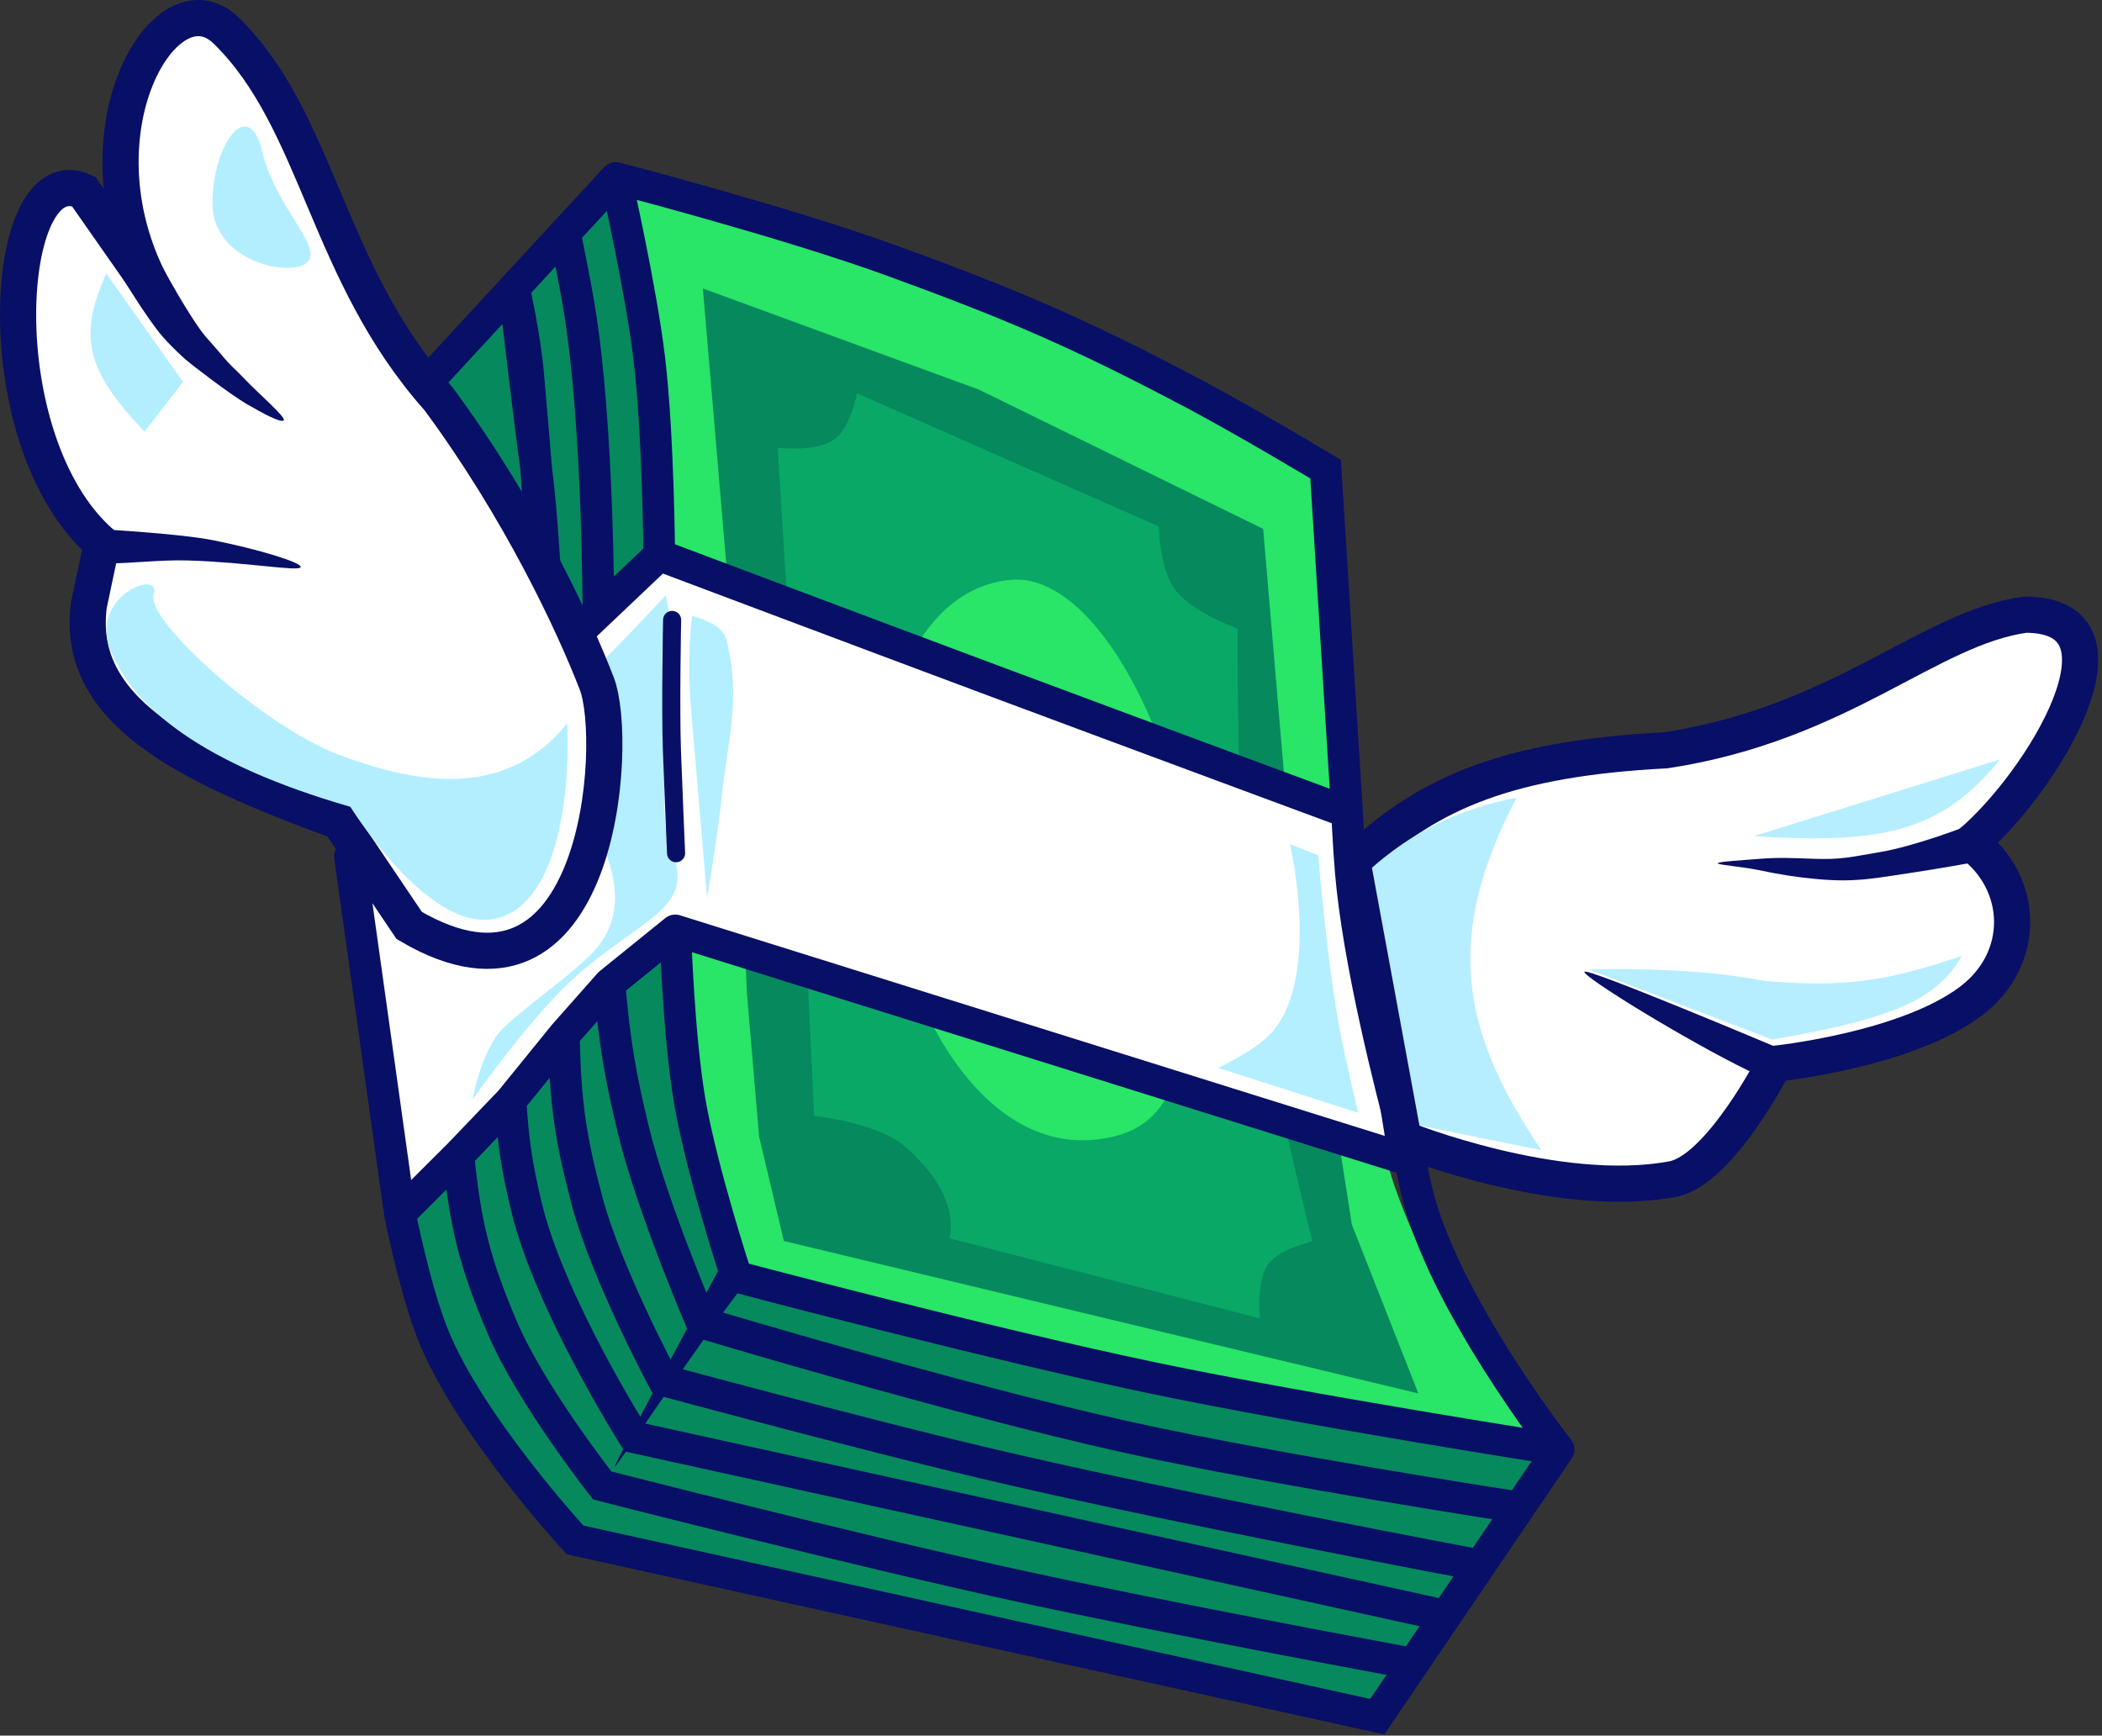 <svg width="465" height="384" viewBox="0 0 465 384" fill="none" xmlns="http://www.w3.org/2000/svg">
<rect x="0" y="0" width="465" height="384" fill="#333333" stroke="none"/>
<path d="M219.715 66.392C187.102 53.126 133.635 39.588 133.635 39.588C133.635 39.588 138.369 59.922 140.003 73.169C140.958 80.921 141.083 85.311 141.697 93.097C144.675 130.885 143.731 152.235 146.427 190.045C148.066 213.028 146.805 226.26 151.425 248.833C156.046 271.406 160.157 280.708 160.157 280.708C160.157 280.708 211.82 294.808 246.81 302.445C283.103 310.367 340.183 320.6 340.183 320.6C340.183 320.6 322.998 297.028 315.658 280.032C305.035 255.433 304.982 254.816 301.484 213.655L301.344 212L292.025 102.396C292.025 102.396 248.936 78.278 219.715 66.392Z" fill="#29E568"/>
<path d="M161.965 140.049L155.484 63.824L216.602 86.227L279.436 117.015L284.646 178.294L299.043 270.907L313.763 308.294L173.401 274.564L167.923 251.445L165.212 219.56L161.965 140.049Z" fill="#06895D"/>
<path d="M184.908 96.95C180.985 100.197 172.039 99.048 172.039 99.048C172.039 99.048 175.083 147.117 176.739 177.933C178.186 204.858 180.093 246.897 180.093 246.897C180.093 246.897 193.957 248.283 200.243 253.715C213.241 264.946 209.993 273.962 209.993 273.962L278.743 291.701C278.743 291.701 277.723 283.282 280.716 279.49C283.322 276.188 290.341 274.657 290.341 274.657C290.341 274.657 279.7 233.215 276.482 206.085C273.397 180.076 273.795 139.072 273.795 139.072C273.795 139.072 263.049 135.383 259.454 129.753C256.586 125.261 256.318 116.471 256.318 116.471L189.583 87.019C189.583 87.019 188.21 94.217 184.908 96.95Z" fill="#09A867"/>
<path d="M264.22 197.593C263.994 236.251 260.474 250.601 241.764 252.192C216.356 254.352 197.944 220.757 195.066 186.913C192.189 153.07 204.992 129.867 223.702 128.277C242.412 126.686 261.342 163.75 264.22 197.593Z" fill="#29E568"/>
<path d="M74.496 104.331L133.639 38.584C133.639 38.584 138.875 57.328 141.29 69.547C149.324 110.203 142.557 134.238 145.287 175.59C147.114 203.256 145.404 219.242 151.302 246.334C154.137 259.356 160.617 279.163 160.617 279.163C160.617 279.163 211.404 292.988 244.238 300.657C282.321 309.551 342.307 320.921 342.307 320.921L302.542 378.497L126.586 339.262C126.586 339.262 109.328 321.819 101.869 308.245C93.383 292.801 92.157 282.416 88.178 265.25C79.62 228.33 85.804 206.136 82.949 168.344C81.699 151.794 82.22 142.344 79.349 125.997C77.849 117.457 74.496 104.331 74.496 104.331Z" fill="#06895D"/>
<path d="M146.631 124.793L298.947 181.092L301.319 208.991C311.092 259.439 319.535 284.905 343.53 321.821L320.425 286.15L309.287 255.484L148.055 206.466L121.478 230.303L85 268.5L80.001 203L80 180L95.5 170L146.631 124.793Z" fill="white"/>
<path d="M125.899 217.382C116.394 226.423 104.516 243.287 104.516 243.287C104.516 243.287 106.577 231.78 111.673 227.122C117.726 221.59 125.316 216.428 130.415 211.478C137.925 204.188 137.116 195.195 132.738 185.689C127.723 174.799 106.759 169.331 106.759 169.331C106.759 169.331 119.646 159.154 127.367 152.023C135.504 144.507 147.223 131.768 147.223 131.768C147.223 131.768 148.301 134.91 147.646 136.75C145.621 142.442 146.794 152.564 146.902 163.409C147.102 183.464 146.476 182.012 149.147 189.814C150.375 193.401 150.183 196.473 147.959 199.449C144.354 204.272 134.297 209.393 125.899 217.382Z" fill="#B3EFFF"/>
<path d="M152.912 157.378L156.427 198.729C156.427 198.729 159.013 183.021 159.588 176.883C160.724 164.743 164.201 154.411 160.566 141.171C159.646 137.819 153.125 136.284 153.125 136.284C153.125 136.284 151.824 144.591 152.912 157.378Z" fill="#B3EFFF"/>
<path d="M280.467 229.331C276.798 232.824 269.516 236.284 269.516 236.284L300.467 246.197C300.467 246.197 297.773 235.137 296.409 227.976C293.559 213.003 291.611 189.243 291.611 189.243L285.378 186.762C285.378 186.762 292.587 217.792 280.467 229.331Z" fill="#B3EFFF"/>
<path d="M344.807 320.707C344.807 320.707 319.174 288.104 313.32 263.167C312.735 260.679 311.994 256.757 311.994 256.757M344.807 320.707C344.807 320.707 289.636 312.109 254.635 304.789C218.552 297.242 162.915 282.478 162.915 282.478C162.915 282.478 155.246 259.153 152.594 243.713C150.081 229.088 149.375 205.85 149.375 205.85M344.807 320.707L340.459 327.111L336.111 333.515M311.994 256.757L149.375 205.85M311.994 256.757C311.994 256.757 304.785 231.538 300.887 208.524M298.835 193.143C298.378 187.889 297.992 179.666 297.992 179.666M298.835 193.143C299.251 197.919 299.979 203.162 300.887 208.524M298.835 193.143L300.887 208.524M297.992 179.666L293.246 103.795C293.246 103.795 275.771 93.302 264.236 87.193C239.061 73.86 224.266 67.492 197.501 57.74C174.027 49.188 136.224 39.365 136.224 39.365M297.992 179.666C297.992 179.666 250.41 162.047 219.954 150.672C190.989 139.855 145.831 122.852 145.831 122.852M136.224 39.365C136.224 39.365 141.753 63.6 143.64 79.381C145.659 96.258 145.831 122.852 145.831 122.852M136.224 39.365L124.966 51.56M145.831 122.852L132.366 135.638M124.966 51.56L113.709 63.755M124.966 51.56C124.966 51.56 127.06 61.645 128.133 68.154C132.43 94.208 132.366 135.638 132.366 135.638M132.366 135.638L121.454 146M121.454 146L82.918 174.1C82.918 174.1 84.495 153.513 83.66 141.184C82.641 126.138 77.41 103.077 77.41 103.077L113.709 63.755M121.454 146C121.454 146 120.695 119.868 118.601 103.589M121.454 146L118.601 103.589M121.454 146C121.454 146 119.911 120.137 118.601 103.589M118.601 103.589C116.796 89.559 113.709 63.755 113.709 63.755M118.601 103.589C117.306 94.366 113.709 63.755 113.709 63.755M118.601 103.589C117.954 95.414 117.517 90.836 116.822 82.665C116.127 74.493 113.709 63.755 113.709 63.755M88.464 268.513C88.464 268.513 91.754 285.172 95.752 295.214C103.744 315.285 127.22 340.712 127.22 340.712L304.671 379.819L312.626 368.103M88.464 268.513C88.464 268.513 96.358 260.638 101.416 255.592M88.464 268.513L77.41 189.5M312.626 368.103C312.626 368.103 258.402 358.119 223.901 350.557C188.315 342.757 133.22 328.66 133.22 328.66C133.22 328.66 117.516 308.676 111.197 293.901C105.124 279.704 102.892 270.961 101.416 255.592M312.626 368.103L319.833 357.488M101.416 255.592C105.916 250.898 108.439 248.266 112.939 243.572M319.833 357.488L140.344 318.018C140.344 318.018 121.521 288.318 116.425 266.861C114.3 257.914 113.527 252.749 112.939 243.572M319.833 357.488L327.415 346.322M112.939 243.572C117.551 237.889 120.137 234.703 124.749 229.019M124.749 229.019C124.993 243.488 126.146 251.736 129.876 265.717C134.222 282.004 146.801 305.426 146.801 305.426C146.801 305.426 189.51 316.987 217.088 323.537C259.892 333.702 327.415 346.322 327.415 346.322M124.749 229.019C128.682 224.57 130.887 222.075 134.82 217.625M327.415 346.322L336.111 333.515M336.111 333.515C336.111 333.515 282.568 325.351 248.719 317.837C211.815 309.644 155.25 292.664 155.25 292.664C155.25 292.664 144.221 267.064 140.064 249.797C137.085 237.421 135.925 230.307 134.82 217.625M134.82 217.625C140.504 213.027 149.375 205.85 149.375 205.85" stroke="#080F66" stroke-width="7" stroke-linecap="round"/>
<path d="M148.684 137.164C148.684 137.164 148.289 156.776 148.65 166.271C149.143 179.276 149.56 188.775 149.56 188.775" stroke="#080F66" stroke-width="4" stroke-linecap="round"/>
<path d="M90.526 204.761C132.799 229.663 137.026 164.261 132.026 151.261C127.026 138.261 115.119 112.703 97.026 88.261C71.998 60.156 70.526 26.759 50.026 6.76C36.183 -6.746 14.16 31.883 35.66 66.882L18.526 42.382C0.525 33.882 -3.543 97.56 22.526 120.26L19.66 133.882C16.66 156.881 39.964 169.01 75.026 181.761L90.526 204.761Z" fill="white" stroke="#080F66" stroke-width="8" stroke-linecap="round"/>
<path d="M46.998 44.99C46.997 31.991 54.996 20.99 57.997 33.49C60.998 45.99 71.497 54.49 67.996 57.99C64.495 61.49 46.999 57.99 46.998 44.99Z" fill="#B3EEFF"/>
<path d="M40.498 84.5L31.998 95.5C18.344 81.38 17.673 73.766 23.498 60.5L40.498 84.5Z" fill="#B3EEFF"/>
<path d="M74.999 167C58.499 160.839 32.091 137.242 33.999 131.5C35.907 125.758 19.514 131.769 24.499 144C29.582 156.472 44.499 169 77.499 178.5C77.499 178.5 92.999 203.5 106.999 203.5C120.999 203.5 126.306 182.228 125.499 160C111.565 177.343 91.499 173.161 74.999 167Z" fill="#B3EEFF"/>
<path d="M368.5 166C334.117 167.801 316.321 175.123 300.5 190L310.5 252C310.5 252 344.372 265.642 370 260.881C380.466 258.937 392.5 235.381 392.5 235.381C392.5 235.381 421.502 232.446 436 221.5C448.459 212.094 447.853 195.281 436 186.5C451.691 173.156 474.5 136 448 136C426.5 139 407.537 160.025 368.5 166Z" fill="white" stroke="#080F66" stroke-width="8"/>
<path d="M314 249L303.5 192C303.5 192 310.5 185.5 319.5 181.5C328.5 177.5 335.5 176.5 335.5 176.5C319.444 207.132 323.03 227.93 341 254.5L314 249Z" fill="#B6EEFF"/>
<path d="M388 185C417.196 186.876 429.634 183.697 442.5 168L388 185Z" fill="#B6EEFF"/>
<path d="M390 217C374.033 213.7 351.5 214.5 351.5 214.5L392 230C419.331 225.337 428.661 220.876 434 211.5C418.658 216.603 409.57 218.701 390 217Z" fill="#B6EEFF"/>
<path d="M159.5 280L163.999 285C152.674 299.84 136.501 324.5 136.001 324.5C135.501 324.5 159.5 280 159.5 280Z" fill="#080F66"/>
<path d="M392.498 231.496L386.998 236.996C372.643 229.997 350.001 216 350.5 215C350.998 214 392.498 231.496 392.498 231.496Z" fill="#080F66"/>
<path d="M22.214 117.09L24.041 124.65C29.001 124.65 35.56 123.831 41.501 124C54.52 124.371 66.002 126.5 66.501 125.5C67 124.5 56.892 121.446 47 119.5C39.559 118.036 22.214 117.09 22.214 117.09Z" fill="#080F66"/>
<path d="M416 188.5C423.434 187.255 434.5 183 434.5 183L435.5 191C435.5 191 428.2 192.305 423.5 193C414.946 194.264 410.61 195.296 402 194.5C397.233 194.059 393.685 193.482 389 192.5C385.289 191.722 380 191.371 380 191C380 190.629 385.676 190.31 389.5 190C393.5 189.676 397.078 189.846 401 190C407.451 190.253 409.633 189.566 416 188.5Z" fill="#080F66"/>
<path d="M42 69.5C37.953 63.141 34 55.5 34 55.5L26.517 60.514C26.517 60.514 32.5 70.5 36 74.5C38.108 76.909 40.218 78.783 41 79.5C41.782 80.217 50.622 87.099 54.763 89.501C58.042 91.404 62.177 93.65 62.761 93C63.346 92.35 56.899 86.789 54.263 84.001C51.505 81.086 51.5 81.5 49 78.5C45.667 74.5 45.5 75 42 69.5Z" fill="#080F66"/>
</svg>
